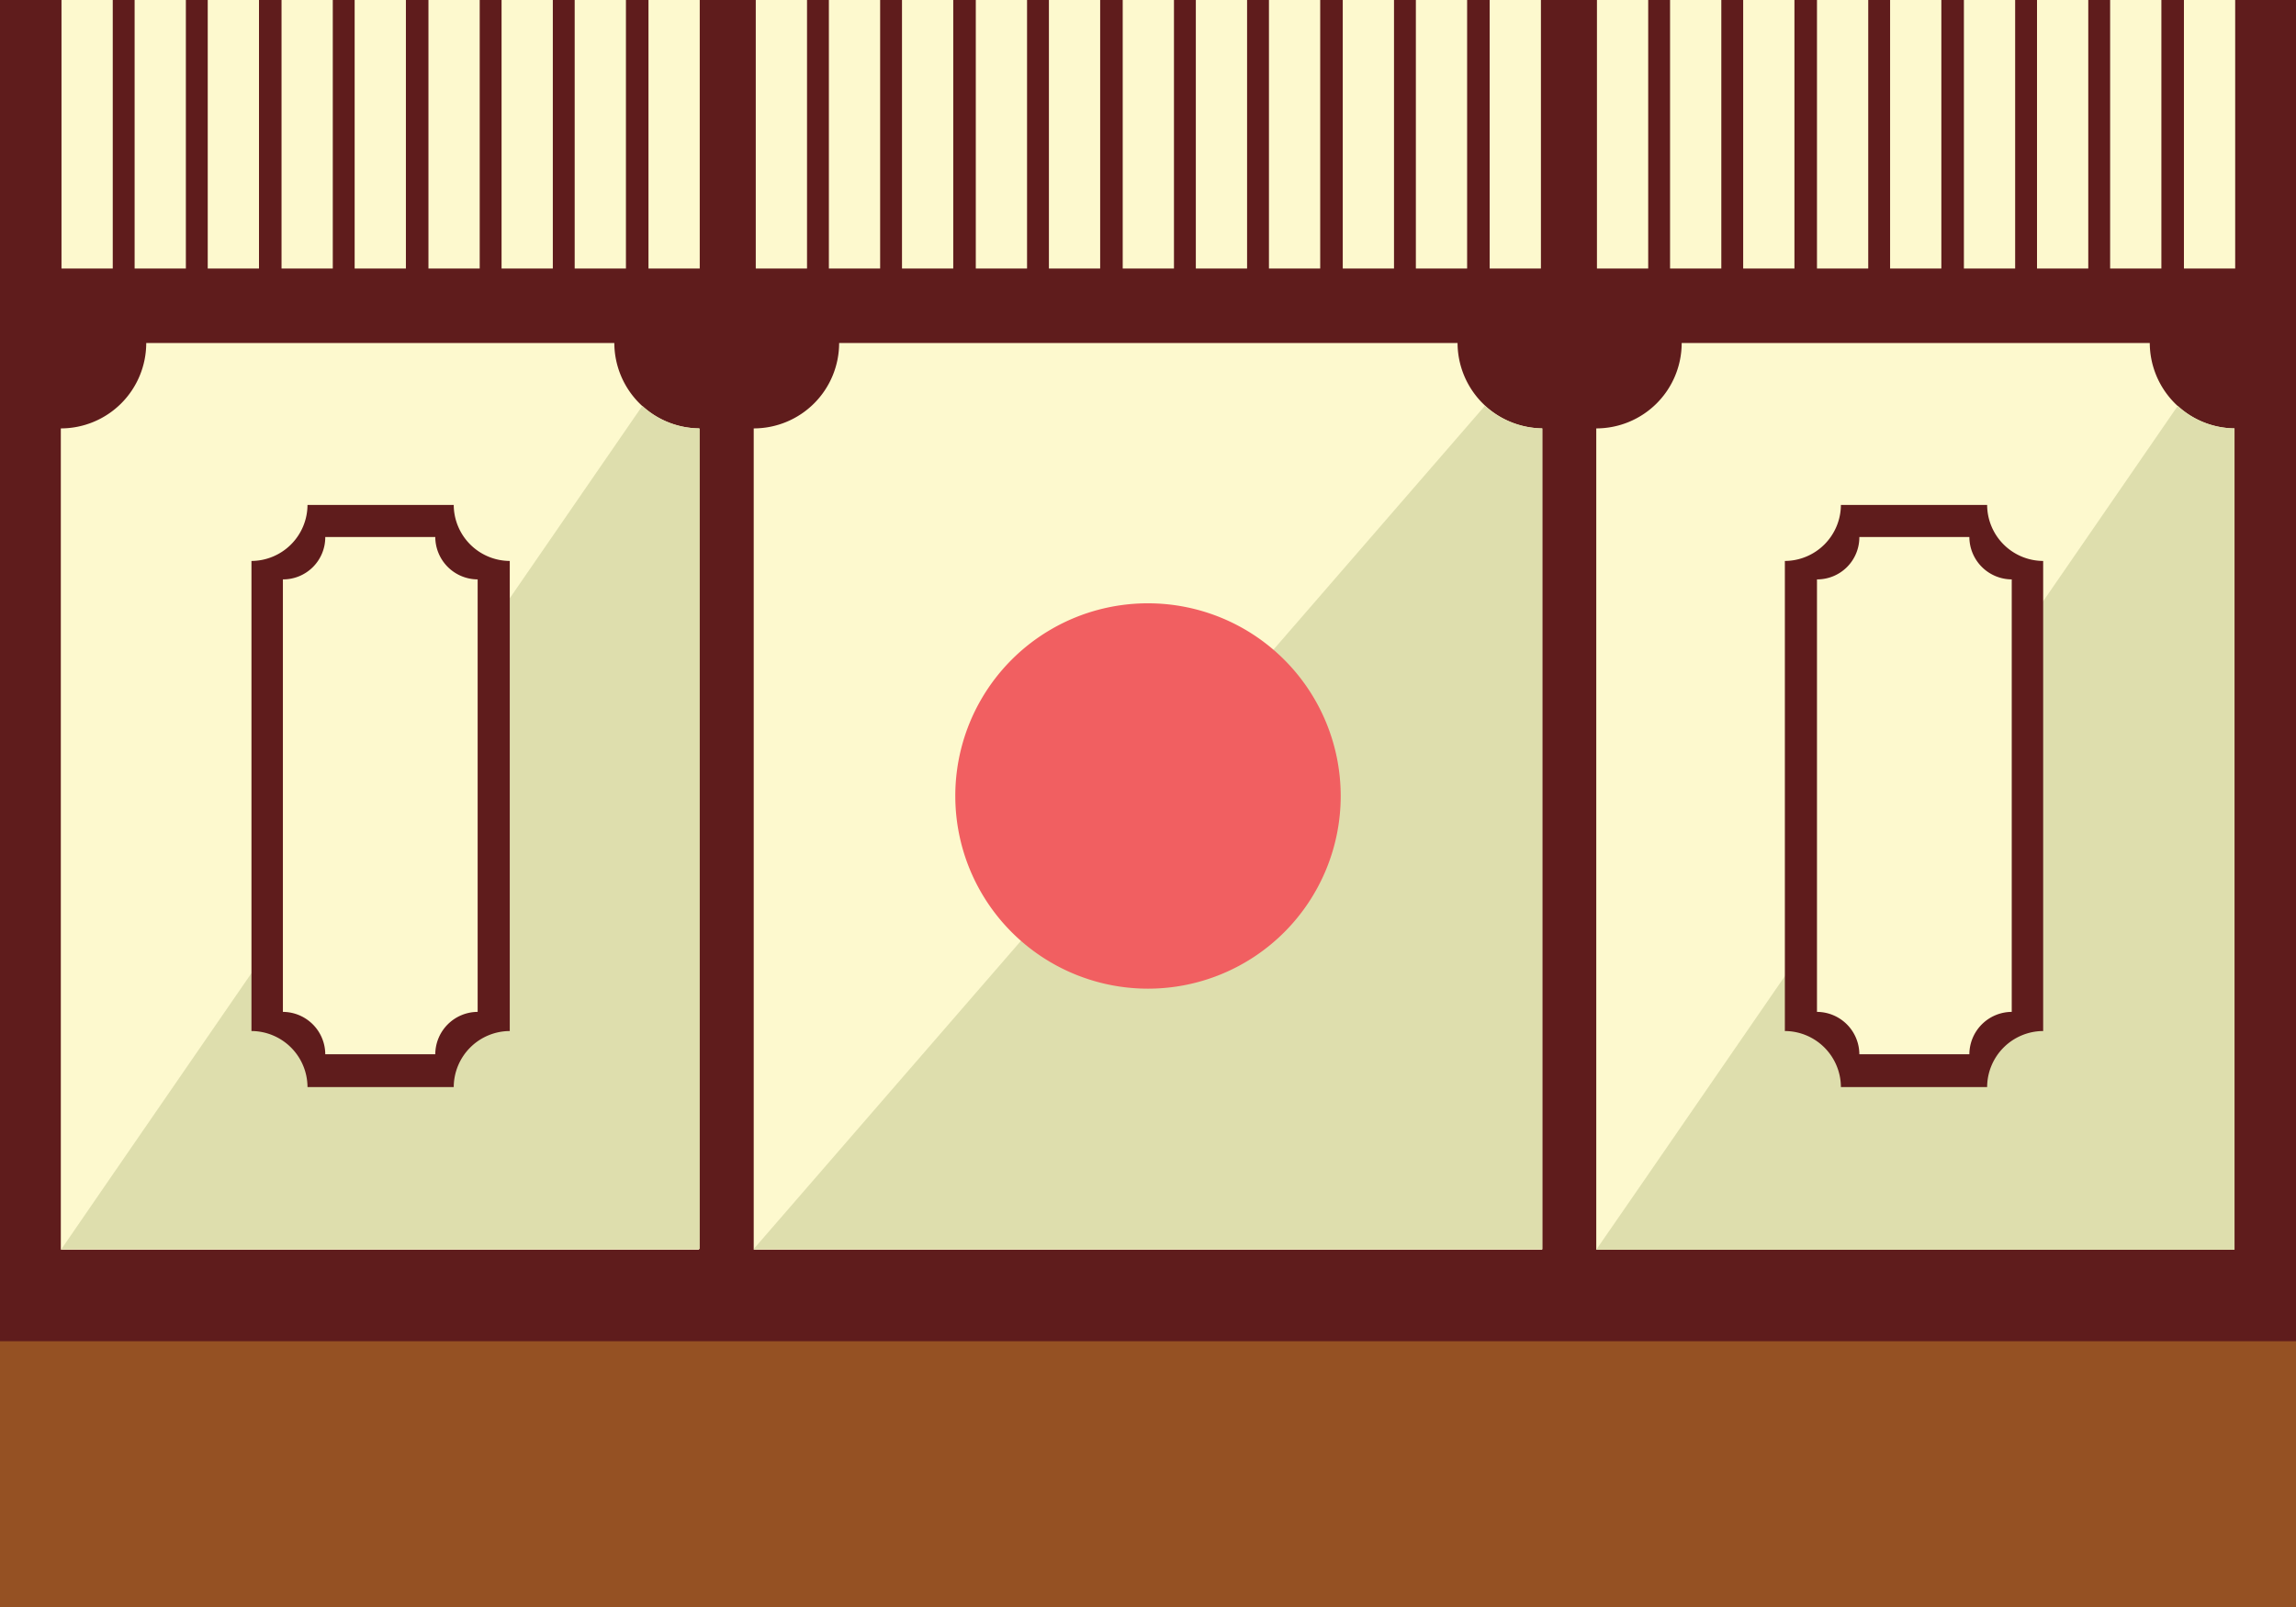 

<svg xmlns="http://www.w3.org/2000/svg" xmlns:xlink="http://www.w3.org/1999/xlink" width="336" height="235.2">
  <rect width="100%" height="100%" fill="#808080" stroke="none"/>
  <defs>
    <style>
      .cls-1 {
        fill: #5f1c1c;
      }

      .cls-2 {
        fill: #955123;
      }

      .cls-3 {
        fill: #fdf9ce;
      }

      .cls-4 {
        fill: #dedead;
      }

      .cls-5 {
        fill: #f15f61;
      }
    </style>
   
  </defs>
  <title>DOJO 2</title>
  <g>
    <rect class="cls-2" y="173.2" width="336" height="62"/>
    <g>
      <rect class="cls-1" width="336" height="196.3"/>
      <path class="cls-3" d="M213.3,50.2H122.8a12.5,12.5,0,0,1-12.5,12.5V182.9H225.7V62.7a12.55,12.55,0,0,1-12.4-12.5"/>
      <path class="cls-3" d="M89.9,50.2H21.4A12.5,12.5,0,0,1,8.9,62.7V182.9h93.4V62.7A12.55,12.55,0,0,1,89.9,50.2"/>
      <path class="cls-3" d="M314.6,50.2H246.1a12.5,12.5,0,0,1-12.5,12.5V182.9H327V62.7a12.55,12.55,0,0,1-12.4-12.5"/>
      <rect class="cls-3" x="121.3" width="7.5" height="39.3"/>
      <rect class="cls-3" x="84.1" width="7.5" height="39.3"/>
      <rect class="cls-3" x="94.9" width="7.5" height="39.3"/>
      <rect class="cls-3" x="164.3" width="7.5" height="39.3"/>
      <rect class="cls-3" x="153.5" width="7.5" height="39.3"/>
      <rect class="cls-3" x="142.8" width="7.5" height="39.3"/>
      <rect class="cls-3" x="110.6" width="7.5" height="39.3"/>
      <rect class="cls-3" x="19.7" width="7.5" height="39.3"/>
      <rect class="cls-3" x="30.4" width="7.5" height="39.3"/>
      <rect class="cls-3" x="73.4" width="7.5" height="39.3"/>
      <rect class="cls-3" x="9" width="7.5" height="39.3"/>
      <rect class="cls-3" x="62.7" width="7.5" height="39.3"/>
      <rect class="cls-3" x="51.9" width="7.5" height="39.3"/>
      <rect class="cls-3" x="41.2" width="7.5" height="39.3"/>
      <rect class="cls-3" x="132" width="7.5" height="39.3"/>
      <rect class="cls-3" x="287.4" width="7.5" height="39.3"/>
      <rect class="cls-3" x="276.6" width="7.5" height="39.3"/>
      <rect class="cls-3" x="265.9" width="7.5" height="39.3"/>
      <rect class="cls-3" x="255.1" width="7.5" height="39.3"/>
      <rect class="cls-3" x="298.1" width="7.5" height="39.3"/>
      <rect class="cls-3" x="319.6" width="7.5" height="39.3"/>
      <rect class="cls-3" x="308.8" width="7.5" height="39.3"/>
      <rect class="cls-3" x="175" width="7.5" height="39.3"/>
      <rect class="cls-3" x="196.5" width="7.5" height="39.3"/>
      <rect class="cls-3" x="207.2" width="7.5" height="39.3"/>
      <rect class="cls-3" x="185.7" width="7.5" height="39.3"/>
      <rect class="cls-3" x="218" width="7.5" height="39.3"/>
      <rect class="cls-3" x="244.4" width="7.5" height="39.3"/>
      <rect class="cls-3" x="233.7" width="7.5" height="39.3"/>
      <path class="cls-4" d="M94,59.4,15.6,173.2,9,182.8h93.4V62.7A12.41,12.41,0,0,1,94,59.4"/>
      <path class="cls-4" d="M217.3,59.4l-107,123.4H225.7V62.7a12.8,12.8,0,0,1-8.4-3.3"/>
      <path class="cls-4" d="M318.7,59.4,240.3,173.2l-6.7,9.7H327V62.7a12.35,12.35,0,0,1-8.3-3.3"/>
      <path class="cls-1" d="M45,73.9H66.4a8.24,8.24,0,0,0,8.2,8.2v68.8a8.24,8.24,0,0,0-8.2,8.2H45a8.24,8.24,0,0,0-8.2-8.2V82.1A8.24,8.24,0,0,0,45,73.9"/>
      <path class="cls-3" d="M47.6,78.6H63.7a6.23,6.23,0,0,0,6.2,6.2v63.3a6.23,6.23,0,0,0-6.2,6.2H47.6a6.23,6.23,0,0,0-6.2-6.2V84.8a6.17,6.17,0,0,0,6.2-6.2"/>
      <path class="cls-1" d="M269.4,73.9h21.4a8.24,8.24,0,0,0,8.2,8.2v68.8a8.24,8.24,0,0,0-8.2,8.2H269.4a8.24,8.24,0,0,0-8.2-8.2V82.1a8.24,8.24,0,0,0,8.2-8.2"/>
      <path class="cls-3" d="M272.1,78.6h16.1a6.23,6.23,0,0,0,6.2,6.2v63.3a6.23,6.23,0,0,0-6.2,6.2H272.1a6.23,6.23,0,0,0-6.2-6.2V84.8a6.17,6.17,0,0,0,6.2-6.2"/>
      <path class="cls-5" d="M168,88.3a28.2,28.2,0,1,1-28.2,28.2A28.17,28.17,0,0,1,168,88.3"/>

    </g>
  </g>
</svg>
